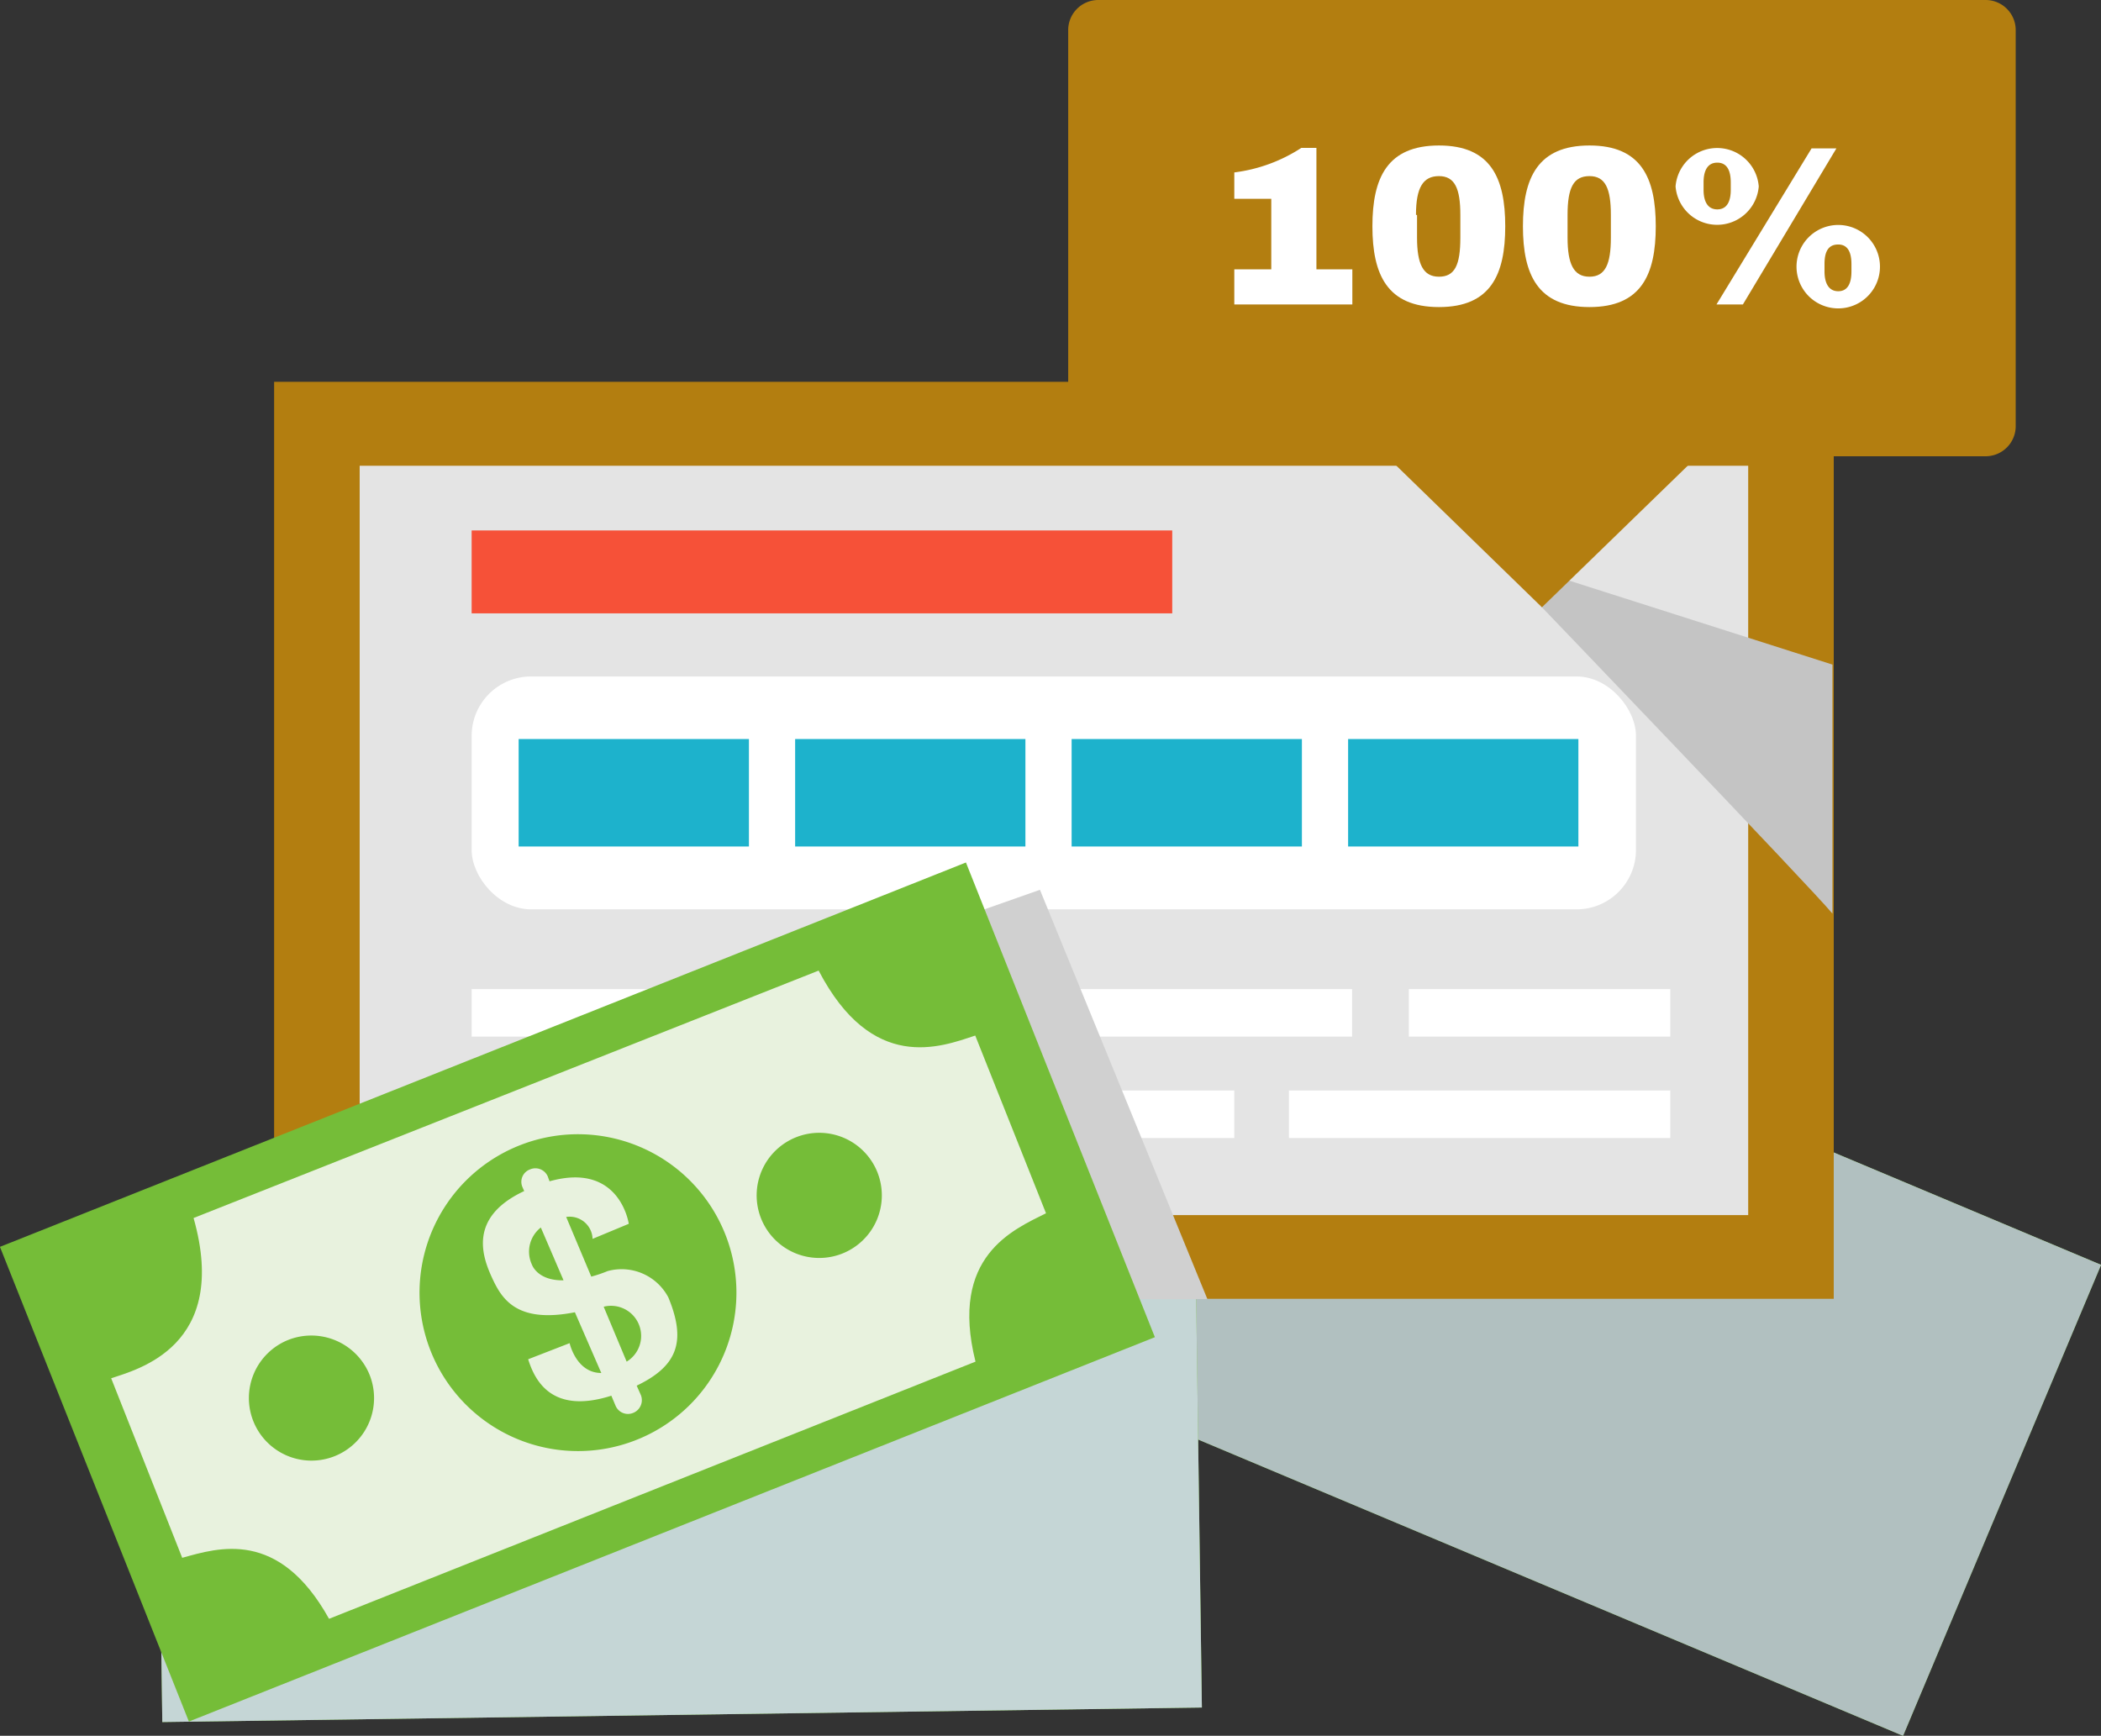 <svg xmlns="http://www.w3.org/2000/svg" viewBox="0 0 79.56 65.74"><rect x="0" y="0" width="79.56" height="65.74" fill="#333333" stroke="none"/><defs><style>.cls-1{isolation:isolate;}.cls-2{fill:#75bd38;}.cls-3{fill:#ffffd0;}.cls-4{fill:#b1c0c0;}.cls-11,.cls-12,.cls-4,.cls-5{mix-blend-mode:multiply;}.cls-5{fill:#c5d6d6;}.cls-6{fill:#b37e10;}.cls-7{fill:#e4e4e4;}.cls-8{fill:#fff;}.cls-9{fill:#1db2cc;}.cls-10{fill:#f65138;}.cls-11{fill:#c4c4c4;}.cls-12{fill:#d0d0d0;}.cls-13{fill:#e8f2de;}</style></defs><title>infalsi</title><g class="cls-1"><g id="Layer_2" data-name="Layer 2"><g id="Layer_1-2" data-name="Layer 1"><rect class="cls-2" x="47.99" y="29.51" width="19.35" height="39.37" transform="translate(-10.03 83.29) rotate(-67.2)"/><path class="cls-3" d="M42.78,39.15,40,45.85c1.25.69,3.39,1.78,2.34,5.54L66.6,61.61c2.09-3.6,4.56-2.58,5.84-2.13l2.81-6.68c-1.25-.61-3.78-1.72-2.5-5.91L49.26,37C46.83,41.45,43.7,39.6,42.78,39.15Z"/><path class="cls-2" d="M49.82,45.9a2.38,2.38,0,1,1-1.27-3.12A2.39,2.39,0,0,1,49.82,45.9Z"/><path class="cls-2" d="M68.94,53.94a2.38,2.38,0,1,1-1.26-3.11A2.36,2.36,0,0,1,68.94,53.94Z"/><path class="cls-2" d="M63.21,51.53A6,6,0,1,1,60,43.72,6,6,0,0,1,63.21,51.53Z"/><path class="cls-3" d="M59.78,51.69a2,2,0,0,0-.9-2.34l-.59-.29,1-2.26a.87.87,0,0,1,.12,1.3l1.37.58s1.45-1.89-.92-3.24l.08-.19a.52.52,0,0,0-1-.4l-.07.16c-2.25-.79-2.88.63-3.2,1.46s-.56,1.87,1.28,3.13L56,51.85c-.7-.64,0-1.65,0-1.65l-1.57-.66c-.37.7-.9,2.09,1.23,3.22l-.16.38a.5.5,0,0,0,.28.66.49.49,0,0,0,.67-.26l.16-.36C58.16,53.75,59.09,53.38,59.78,51.69ZM57,47.13a1.15,1.15,0,0,1,1.24-.74l-.85,2C56.74,47.7,57,47.13,57,47.13Zm-.1,5.13.87-2.07A1.14,1.14,0,0,1,56.94,52.26Z"/><rect class="cls-4" x="47.99" y="29.51" width="19.35" height="39.37" transform="translate(-10.03 83.29) rotate(-67.2)"/><rect class="cls-2" x="6.01" y="45.6" width="39.37" height="19.35" transform="translate(-0.77 0.36) rotate(-0.8)"/><path class="cls-3" d="M8,52l.1,7.26c1.42.13,3.81.27,4.37,4.14l26.34-.37c.47-4.13,3.14-4.18,4.51-4.28l-.1-7.24c-1.4-.07-4.16-.07-4.67-4.43l-25.48.36C12.67,52.51,9.06,52.07,8,52Z"/><path class="cls-2" d="M17.18,55.39a2.38,2.38,0,1,1-2.41-2.34A2.38,2.38,0,0,1,17.18,55.39Z"/><path class="cls-2" d="M37.93,55.1a2.38,2.38,0,1,1-2.41-2.34A2.38,2.38,0,0,1,37.93,55.1Z"/><path class="cls-2" d="M31.71,55.19a6,6,0,1,1-6.05-5.88A6,6,0,0,1,31.71,55.19Z"/><path class="cls-3" d="M28.63,56.71c0-1.59-1.76-1.79-1.76-1.79q-.36,0-.66,0l0-2.45a.87.87,0,0,1,.63,1.15l1.48,0s.58-2.31-2.13-2.6v-.2a.51.51,0,0,0-.52-.5.51.51,0,0,0-.51.51V51c-2.38.17-2.39,1.73-2.35,2.61s.23,2,2.42,2.36l0,2.45c-.9-.32-.69-1.5-.69-1.5l-1.71,0c-.06.79,0,2.28,2.42,2.46v.41a.52.52,0,0,0,.53.5.51.51,0,0,0,.51-.51v-.4C28,59.24,28.68,58.53,28.63,56.71Zm-4.34-3.09a1.15,1.15,0,0,1,.85-1.17l0,2.21C24.25,54.28,24.29,53.62,24.29,53.62Zm2,4.75,0-2.25A1.14,1.14,0,0,1,26.26,58.37Z"/><rect class="cls-5" x="6.01" y="45.6" width="39.37" height="19.35" transform="translate(-0.77 0.36) rotate(-0.8)"/><rect class="cls-6" x="10.38" y="14.46" width="59.06" height="34.73"/><rect class="cls-7" x="13.62" y="17.64" width="52.58" height="28.38"/><rect class="cls-8" x="17.86" y="25.62" width="44.09" height="8.82" rx="2.25"/><rect class="cls-9" x="19.64" y="27.99" width="8.72" height="4.07"/><rect class="cls-9" x="30.11" y="27.99" width="8.72" height="4.07"/><rect class="cls-9" x="40.58" y="27.99" width="8.72" height="4.07"/><rect class="cls-9" x="51.05" y="27.99" width="8.72" height="4.07"/><rect class="cls-8" x="17.86" y="37.46" width="13.5" height="1.8"/><rect class="cls-10" x="17.86" y="20.09" width="26.53" height="3.14"/><rect class="cls-8" x="34.13" y="37.46" width="17.07" height="1.8"/><rect class="cls-8" x="53.35" y="37.46" width="9.9" height="1.8"/><rect class="cls-8" x="17.86" y="41.3" width="10.14" height="1.8"/><rect class="cls-8" x="30.11" y="41.3" width="8.98" height="1.8"/><rect class="cls-8" x="41.03" y="41.3" width="5.71" height="1.8"/><rect class="cls-8" x="48.81" y="41.3" width="14.44" height="1.8"/><path class="cls-11" d="M58.39,23s10.17,10.6,11,11.6V25.17l-11-3.51C60.16,23.78,56.66,20.82,58.39,23Z"/><path class="cls-6" d="M40.45,1.14v15a1.14,1.14,0,0,0,1.14,1.13H52.5L58.39,23l5.89-5.72H75.2a1.14,1.14,0,0,0,1.13-1.13v-15A1.14,1.14,0,0,0,75.2,0H41.59A1.14,1.14,0,0,0,40.45,1.14Z"/><path class="cls-8" d="M49.85,10.2h1.36v1.33H46.74V10.2h1.4V7.53h-1.4v-1a6,6,0,0,0,2.54-.93h.57Z"/><path class="cls-8" d="M57,8.57c0,1.83-.55,3.06-2.51,3.06s-2.52-1.23-2.52-3.06.56-3.06,2.52-3.06S57,6.74,57,8.57Zm-3.34-.43V9c0,1,.23,1.48.83,1.48s.81-.44.81-1.48V8.14c0-1-.21-1.47-.81-1.47S53.62,7.1,53.62,8.14Z"/><path class="cls-8" d="M62.7,8.57c0,1.83-.55,3.06-2.51,3.06s-2.52-1.23-2.52-3.06.56-3.06,2.52-3.06S62.7,6.74,62.7,8.57Zm-3.34-.43V9c0,1,.23,1.48.83,1.48S61,10,61,9V8.14c0-1-.21-1.47-.81-1.47S59.36,7.1,59.36,8.14Z"/><path class="cls-8" d="M66.6,7.06a1.58,1.58,0,0,1-3.15,0,1.58,1.58,0,0,1,3.15,0Zm-2.09-.15v.28c0,.43.15.74.52.74s.51-.31.51-.74V6.91c0-.43-.13-.75-.51-.75S64.51,6.48,64.51,6.91ZM66,11.53H65l3.6-5.91h.94Zm5.19-1.43a1.58,1.58,0,0,1-3.16,0,1.58,1.58,0,0,1,3.16,0ZM69.09,10v.28c0,.43.15.75.52.75s.5-.32.5-.75V10c0-.43-.13-.74-.5-.74S69.09,9.52,69.09,10Z"/><path class="cls-12" d="M39.38,33.7s-13.07,4.55-16.44,6.22c-4.29,2.12-6.2,7.26-10.55,9.28H45.72Z"/><rect class="cls-2" x="2.18" y="39.25" width="39.37" height="19.35" transform="translate(-16.54 11.56) rotate(-21.7)"/><path class="cls-13" d="M4.21,52.2,6.9,59c1.37-.38,3.66-1.11,5.56,2.31l24.48-9.74c-1-4,1.44-5,2.67-5.62l-2.68-6.73c-1.32.44-3.9,1.43-5.93-2.46L7.33,46.13C8.71,51,5.18,51.87,4.21,52.2Z"/><path class="cls-2" d="M14,52.08a2.37,2.37,0,1,1-3.09-1.33A2.38,2.38,0,0,1,14,52.08Z"/><path class="cls-2" d="M33.23,44.41a2.37,2.37,0,1,1-3.08-1.34A2.37,2.37,0,0,1,33.23,44.41Z"/><path class="cls-2" d="M27.45,46.71a6,6,0,1,1-7.75-3.34A6,6,0,0,1,27.45,46.71Z"/><path class="cls-13" d="M25.31,49.14a2,2,0,0,0-2.3-1,5,5,0,0,1-.62.21l-.95-2.26a.87.87,0,0,1,1,.83l1.37-.57s-.33-2.36-3-1.61l-.07-.19a.51.51,0,0,0-.67-.26.5.5,0,0,0-.29.66l.07.16c-2.14,1-1.58,2.5-1.21,3.3s.94,1.72,3.13,1.29L22.77,52c-.95,0-1.2-1.13-1.2-1.13L20,51.48c.24.76.86,2.11,3.15,1.38l.16.38a.51.51,0,0,0,.67.27.52.52,0,0,0,.29-.67l-.16-.36C25.65,51.74,26,50.81,25.31,49.14Zm-5.17-1.25a1.16,1.16,0,0,1,.34-1.4l.86,2C20.34,48.51,20.14,47.89,20.14,47.89Zm3.59,3.68-.87-2.08A1.14,1.14,0,0,1,23.73,51.57Z"/></g></g></g></svg>